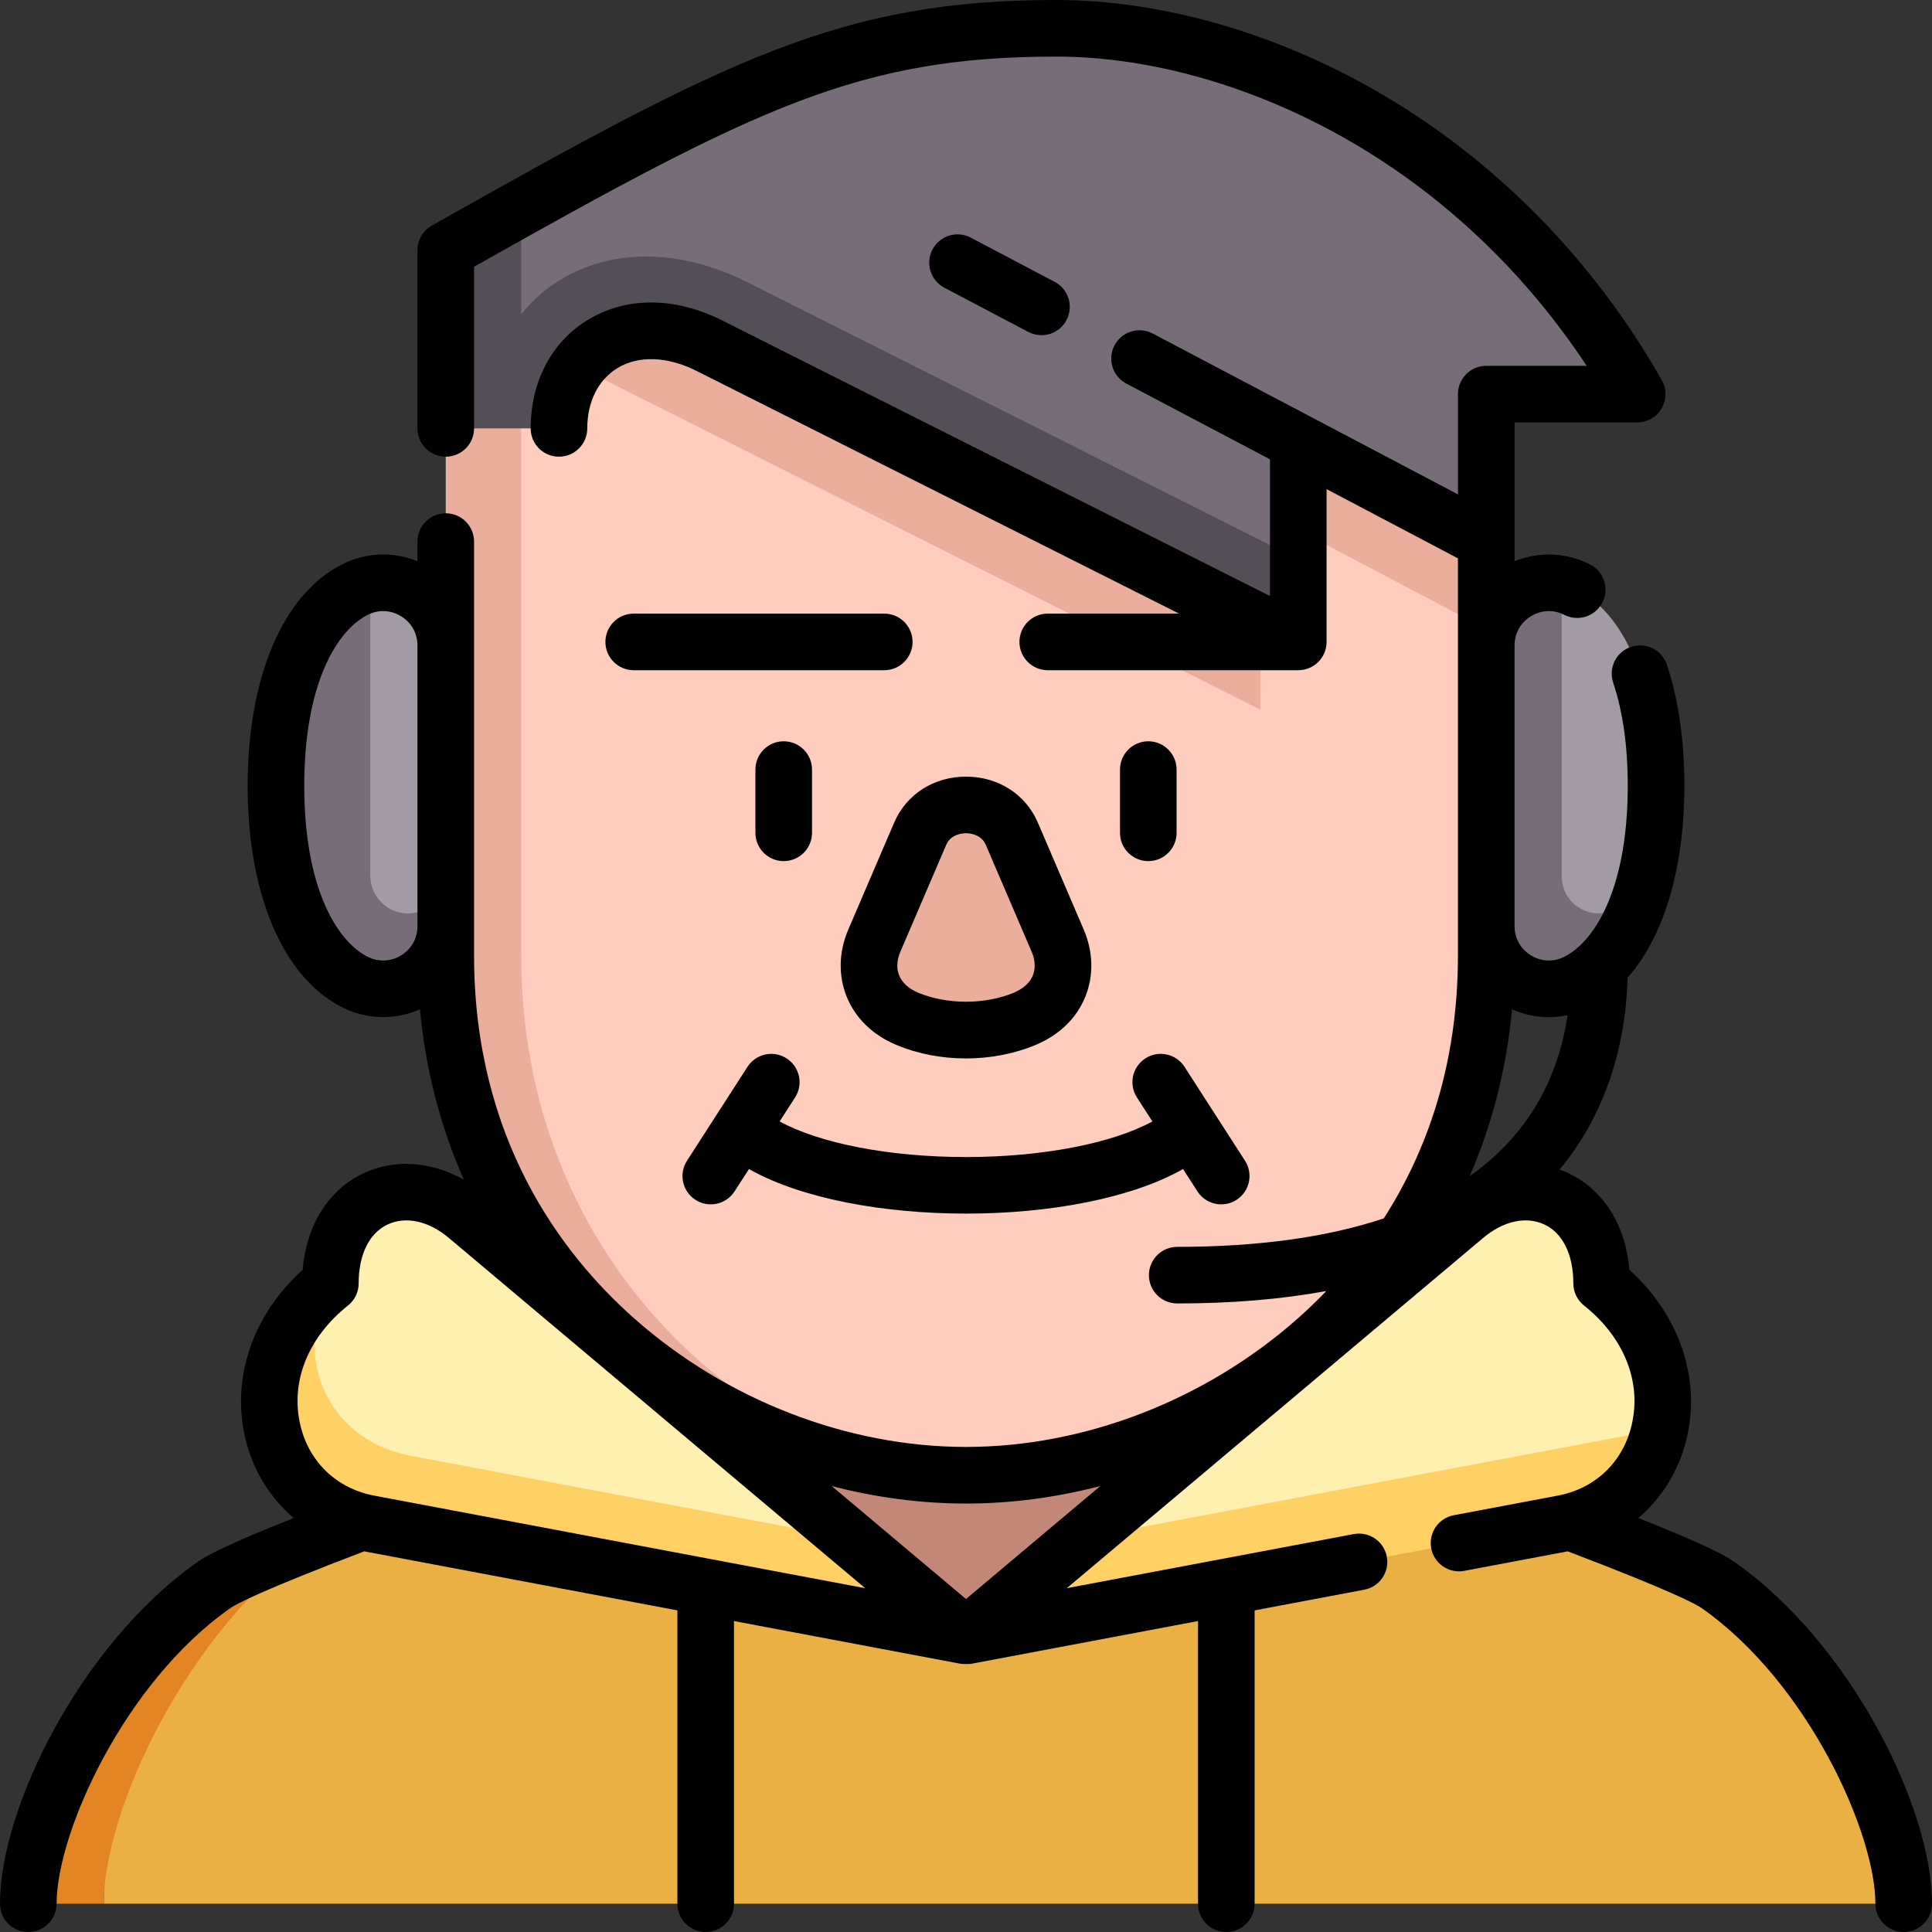 <svg id="Capa_1" enable-background="new 0 0 512 512" height="512" viewBox="0 0 512 512" width="512" xmlns="http://www.w3.org/2000/svg"><rect x="0" y="0" width="512" height="512" fill="#333333" stroke="none"/><g><g><path d="m455.257 420.019c-12.877-9.026-130.273-49.368-130.273-49.368h-137.968s-64.865 22.291-103.451 37.441c-33.989 23.967-56.065 44.829-56.065 96.408h477c0-21.842-19.396-63.56-49.243-84.481z" fill="#ebb044"/><path d="m83.565 408.092c-13.321 5.23-23.517 9.611-26.822 11.927-29.847 20.921-49.243 62.639-49.243 84.481h20c0-24.912 22.076-72.441 56.065-96.408z" fill="#e38523"/><path d="m163.688 345.522v33.251l92.312 54.783 92.312-54.783v-33.251z" fill="#c38778"/><path d="m393.869 253.184c0-1.626 0-4.282 0-7.757 0-8.187 10-35.463 10-35.463s-10-25.745-10-38.898c0-1.456 0-2.907 0-4.351l-92.361-75.866h-160.809s-11.736 1.541-12.568 2.295v160.04c0 88.056 80.71 137.77 127.869 137.77 63.674 0 137.869-49.714 137.869-137.77z" fill="#ffcdbe"/><path d="m138.131 253.184c0-11.155 0-99.599 0-160.04-12.738 11.537-20 20.384-20 20.384v57.539c0 13.914-10 39.563-10 39.563s10 26.952 10 34.798v7.757c0 88.056 74.195 137.77 137.869 137.77-47.159-.001-117.869-49.715-117.869-137.771z" fill="#ebae9d"/><path d="m334.062 135.197 59.808 31.518c0-8.093 0-15.98 0-23.27 0 0-60.007-103.06-137.869-103.06-49.018 0-90.953 28.986-115.301 50.464 67.384 33.895 193.363 97.264 193.363 97.264v-52.916z" fill="#ebae9d"/><path d="m198.348 84.929c18.079 9.094 145.714 63.296 145.714 63.296v-31.028l49.808 26.248c0-22.286 0-39 0-39h40c-37.994-66.841-103.7-96.945-153.955-96.945-49.67 0-78.118 12.133-141.789 47.584l-10 38.161c12.541-15.533 45.429-20.787 70.222-8.316z" fill="#766d78"/><path d="m198.348 74.929c-24.792-12.471-47.681-7.217-60.222 8.317v-28.162c-6.304 3.51-12.947 7.245-19.996 11.222v47.221h30c0-20.469 18.713-32.557 39.868-21.916s156.063 78.502 156.063 78.502v-21.889c-62.386-31.38-127.634-64.201-145.713-73.295z" fill="#544f56"/><path d="m280.306 249.307-12.16-28.352c-4.368-10.184-19.925-10.184-24.292 0l-12.16 28.352c-3.376 7.872-.718 16.712 8.751 20.688s21.641 3.976 31.11 0 12.127-12.816 8.751-20.688z" fill="#ebae9d"/><path d="m98.98 390.836c34.992 6.598 126.376 16.942 126.376 16.942s-76.308-64.192-101.634-85.497c-15.565-13.094-36.174-5.356-36.174 17.828-14.417 16.174-11.565 46.391 11.432 50.727z" fill="#fff0af"/><path d="m108.98 385.836c-22.997-4.336-31.61-27.238-21.431-45.726-26.864 21.344-18.062 58.28 10.243 63.617 60.379 11.384 158.208 29.829 158.208 29.829s-12.663-10.653-30.643-25.778c-33.817-6.375-81.384-15.344-116.377-21.942z" fill="#ffd064"/><path d="m424.451 340.11c0-23.184-20.609-30.922-36.174-17.828-25.282 21.268-70.975 59.706-101.474 85.362 36.833 5.835 121.573-14.617 153.018-28.851 2.765-12.763-1.624-27.761-15.37-38.683z" fill="#fff0af"/><path d="m256 433.556s97.829-18.445 158.208-29.829c13.822-2.606 22.974-12.753 25.613-24.933-52.106 9.824-132.075 24.902-153.018 28.851-18.066 15.196-30.803 25.911-30.803 25.911z" fill="#ffd064"/><path d="m98.131 154.807-10 77.259c0 5.523 14.477 20 20 20s10-14.477 10-20v-60.999c0-10.87-10.07-18.378-20-16.26z" fill="#a29aa5"/><path d="m108.131 242.066c-5.523 0-10-4.477-10-10v-77.259c-1.38.294-2.758.771-4.106 1.454-11.042 5.598-20.894 22.365-20.894 51.986s9.852 46.388 20.894 51.986 24.106-2.426 24.106-14.806v-13.362c0 5.523-4.477 10.001-10 10.001z" fill="#766d78"/><path d="m417.975 156.261c-1.348-.683-2.725-1.16-4.106-1.454l-10 77.463c0 5.401 14.378 19.779 19.779 19.779 3.127 0 7.814-11.891 11.207-14.834 2.5-7.757 4.014-17.373 4.014-28.967 0-29.622-9.852-46.389-20.894-51.987z" fill="#a29aa5"/><path d="m413.869 232.27v-77.463c-9.931-2.117-20 5.391-20 16.26v74.361c0 12.38 13.063 20.404 24.106 14.806 6.72-3.407 12.995-10.959 16.881-23.019-3.393 2.943-8.08 4.834-11.207 4.834-5.401 0-9.78-4.379-9.78-9.779z" fill="#766d78"/></g><g><g><path d="m504.5 512c-4.143 0-7.5-3.358-7.5-7.5 0-18.781-17.938-58.637-46.048-78.339-1.445-1.013-7.792-4.488-35.482-15.04l-27.424 5.171c-4.074.765-7.993-1.91-8.76-5.98-.768-4.07 1.91-7.992 5.98-8.76l27.552-5.195c9.83-1.854 17.126-8.729 19.517-18.39 2.85-11.521-1.842-23.477-12.549-31.984-1.791-1.423-2.835-3.585-2.835-5.872 0-7.649-2.808-13.343-7.704-15.623-4.812-2.24-10.847-.92-16.142 3.534l-110.395 92.866 40.755-7.684c.08-.017.162-.032.243-.046l35.049-6.608c4.075-.766 7.993 1.91 8.76 5.98.768 4.07-1.91 7.992-5.98 8.76l-29.052 5.478v77.732c0 4.142-3.357 7.5-7.5 7.5s-7.5-3.358-7.5-7.5v-74.904l-60.007 11.314c-.493.1-2.485.095-2.955 0l-60.007-11.314v74.904c0 4.142-3.357 7.5-7.5 7.5s-7.5-3.358-7.5-7.5v-77.732l-82.986-15.647c-27.69 10.551-34.037 14.026-35.482 15.04-28.11 19.702-46.048 59.558-46.048 78.339 0 4.142-3.357 7.5-7.5 7.5s-7.5-3.358-7.5-7.5c0-25.479 21.536-68.962 52.438-90.623 2.234-1.566 7.373-4.425 25.39-11.584-6.172-5.255-10.665-12.4-12.724-20.724-3.977-16.074 1.788-33.046 15.093-45.056.99-11.85 6.897-21.282 16.225-25.624 8.228-3.832 17.934-3.097 26.51 1.743-6.229-14.065-10.171-29.253-11.645-45.163-6.582 2.934-14.096 2.777-20.653-.547-15.656-7.937-25.003-29.872-25.003-58.675s9.347-50.738 25.003-58.675c6.339-3.213 13.574-3.468 19.997-.828v-5.216c0-4.142 3.357-7.5 7.5-7.5s7.5 3.358 7.5 7.5v109.656c0 48.509 23.125 79.136 42.524 96.287 24.428 21.596 56.446 33.982 87.845 33.982s63.417-12.386 87.845-33.982c2.507-2.216 5.075-4.657 7.648-7.332-11.93 2.19-25.117 3.291-39.52 3.291-4.143 0-7.5-3.358-7.5-7.5s3.357-7.5 7.5-7.5c21.472 0 39.759-2.542 54.744-7.543 11.083-17.271 19.651-40.172 19.651-69.703v-105.213l-34.808-18.344v40.486c0 4.142-3.357 7.5-7.5 7.5h-66.398c-4.143 0-7.5-3.358-7.5-7.5s3.357-7.5 7.5-7.5h34.798l-127.831-64.301c-7.782-3.915-15.467-4.174-21.081-.713-5.031 3.101-7.917 8.907-7.917 15.929 0 4.142-3.357 7.5-7.5 7.5s-7.5-3.358-7.5-7.5c0-12.344 5.484-22.804 15.046-28.698 10.146-6.253 23.155-6.224 35.692.082l145.192 73.034v-36.223l-38.073-20.064c-3.664-1.931-5.069-6.467-3.138-10.132 1.931-3.664 6.463-5.07 10.132-3.139l41.933 22.099c.093.046.185.095.275.145l38.679 20.384v-26.57c0-4.142 3.357-7.5 7.5-7.5h26.607c-16.289-24.674-37.778-45.107-62.741-59.546-24.973-14.445-52.611-22.4-77.82-22.4-52.2 0-79.329 13.442-154.284 55.688v42.84c0 4.142-3.357 7.5-7.5 7.5s-7.5-3.358-7.5-7.5v-47.221c0-2.706 1.457-5.202 3.814-6.532 78.704-44.415 108.807-59.775 165.47-59.775 27.806 0 58.109 8.671 85.33 24.415 30.955 17.904 56.939 44.296 75.145 76.324 1.319 2.321 1.305 5.169-.038 7.478-1.343 2.308-3.812 3.728-6.482 3.728h-32.5v36.798c6.423-2.64 13.656-2.386 19.997.828 3.694 1.873 5.171 6.386 3.298 10.081-1.874 3.694-6.386 5.171-10.081 3.298-2.885-1.462-6.12-1.331-8.877.362-2.756 1.693-4.337 4.519-4.337 7.754v74.36c0 3.235 1.581 6.061 4.337 7.754 2.757 1.693 5.994 1.825 8.877.362 1.32-.669 2.654-1.602 3.965-2.81.114-.116.232-.227.354-.335 6.599-6.367 12.467-19.839 12.467-42.151 0-10.493-1.299-19.688-3.861-27.327-1.317-3.927.798-8.179 4.726-9.496 3.927-1.316 8.178.799 9.495 4.726 3.079 9.18 4.641 19.979 4.641 32.097 0 22.03-5.468 40.042-15.044 50.846-.572 19.945-6.736 37.252-18.03 50.863.772.273 1.533.584 2.283.933 9.326 4.342 15.234 13.774 16.225 25.624 13.305 12.01 19.069 28.982 15.093 45.056-2.059 8.324-6.552 15.469-12.724 20.724 18.017 7.159 23.155 10.019 25.39 11.584 30.9 21.662 52.436 65.145 52.436 90.624 0 4.142-3.357 7.5-7.5 7.5zm-284.092-118.185 35.592 29.94 35.592-29.94c-11.696 3.046-23.682 4.639-35.592 4.639s-23.896-1.593-35.592-4.639zm-31.869 19.39 40.751 7.684-110.396-92.867c-5.295-4.455-11.328-5.773-16.143-3.534-4.896 2.279-7.703 7.974-7.703 15.623 0 2.287-1.044 4.449-2.835 5.872-10.707 8.507-15.398 20.464-12.549 31.984 2.391 9.662 9.687 16.537 19.517 18.39l89.105 16.8c.086.015.17.031.253.048zm212.174-145.735c-1.441 15.555-5.241 30.423-11.232 44.224 14.472-10.201 23.21-24.484 25.952-42.669-4.926 1.051-10.055.524-14.72-1.555zm-299.165-105.529c-1.397 0-2.802.335-4.131 1.009-8.115 4.114-16.786 18.173-16.786 45.296s8.671 41.183 16.786 45.296c2.884 1.462 6.12 1.332 8.877-.362 2.756-1.693 4.337-4.519 4.337-7.754v-74.36c0-3.235-1.581-6.061-4.337-7.754-1.486-.912-3.111-1.371-4.746-1.371zm154.468 159.676c-21.813 0-43.628-3.938-57.532-11.81l-3.814 5.921c-2.244 3.482-6.884 4.485-10.366 2.244-3.482-2.243-4.486-6.885-2.243-10.367l16.029-24.883c2.243-3.482 6.884-4.485 10.366-2.244 3.482 2.243 4.486 6.885 2.243 10.367l-4.091 6.351c10.679 5.815 29.081 9.421 49.301 9.432h.093c20.247 0 38.692-3.606 49.392-9.433l-4.091-6.351c-2.243-3.482-1.239-8.124 2.243-10.367 3.479-2.242 8.123-1.24 10.366 2.244l16.029 24.883c2.243 3.482 1.239 8.124-2.243 10.367-3.479 2.242-8.123 1.24-10.366-2.244l-3.813-5.919c-13.902 7.875-35.702 11.809-57.503 11.809zm-.016-41.12c-6.383 0-12.766-1.195-18.458-3.586-6.301-2.646-10.853-7.068-13.164-12.789-2.252-5.573-2.103-11.884.423-17.771l12.16-28.353c3.223-7.514 10.519-12.182 19.039-12.182s15.816 4.668 19.039 12.182l12.16 28.353c2.525 5.887 2.675 12.198.423 17.771-2.312 5.721-6.863 10.144-13.163 12.789-5.693 2.39-12.076 3.586-18.459 3.586zm0-59.68c-.921 0-4.022.223-5.254 3.095l-12.16 28.352c-.937 2.185-1.044 4.4-.301 6.239.78 1.932 2.531 3.515 5.063 4.579 7.567 3.177 17.735 3.177 25.303 0 2.532-1.063 4.283-2.647 5.063-4.579.743-1.838.636-4.054-.301-6.239l-12.16-28.352c-1.231-2.872-4.332-3.095-5.253-3.095zm48.309 7.388c-4.143 0-7.5-3.358-7.5-7.5v-16.757c0-4.142 3.357-7.5 7.5-7.5s7.5 3.358 7.5 7.5v16.757c0 4.142-3.358 7.5-7.5 7.5zm-96.618 0c-4.143 0-7.5-3.358-7.5-7.5v-16.757c0-4.142 3.357-7.5 7.5-7.5s7.5 3.358 7.5 7.5v16.757c0 4.142-3.357 7.5-7.5 7.5zm26.646-50.592h-66.398c-4.143 0-7.5-3.358-7.5-7.5s3.357-7.5 7.5-7.5h66.398c4.143 0 7.5 3.358 7.5 7.5s-3.358 7.5-7.5 7.5zm41.656-88.783c-1.179 0-2.374-.279-3.489-.866l-22.244-11.722c-3.665-1.931-5.07-6.467-3.139-10.132 1.93-3.664 6.466-5.069 10.131-3.139l22.244 11.722c3.665 1.931 5.07 6.467 3.139 10.132-1.343 2.549-3.947 4.005-6.642 4.005z"/></g></g></g></svg>